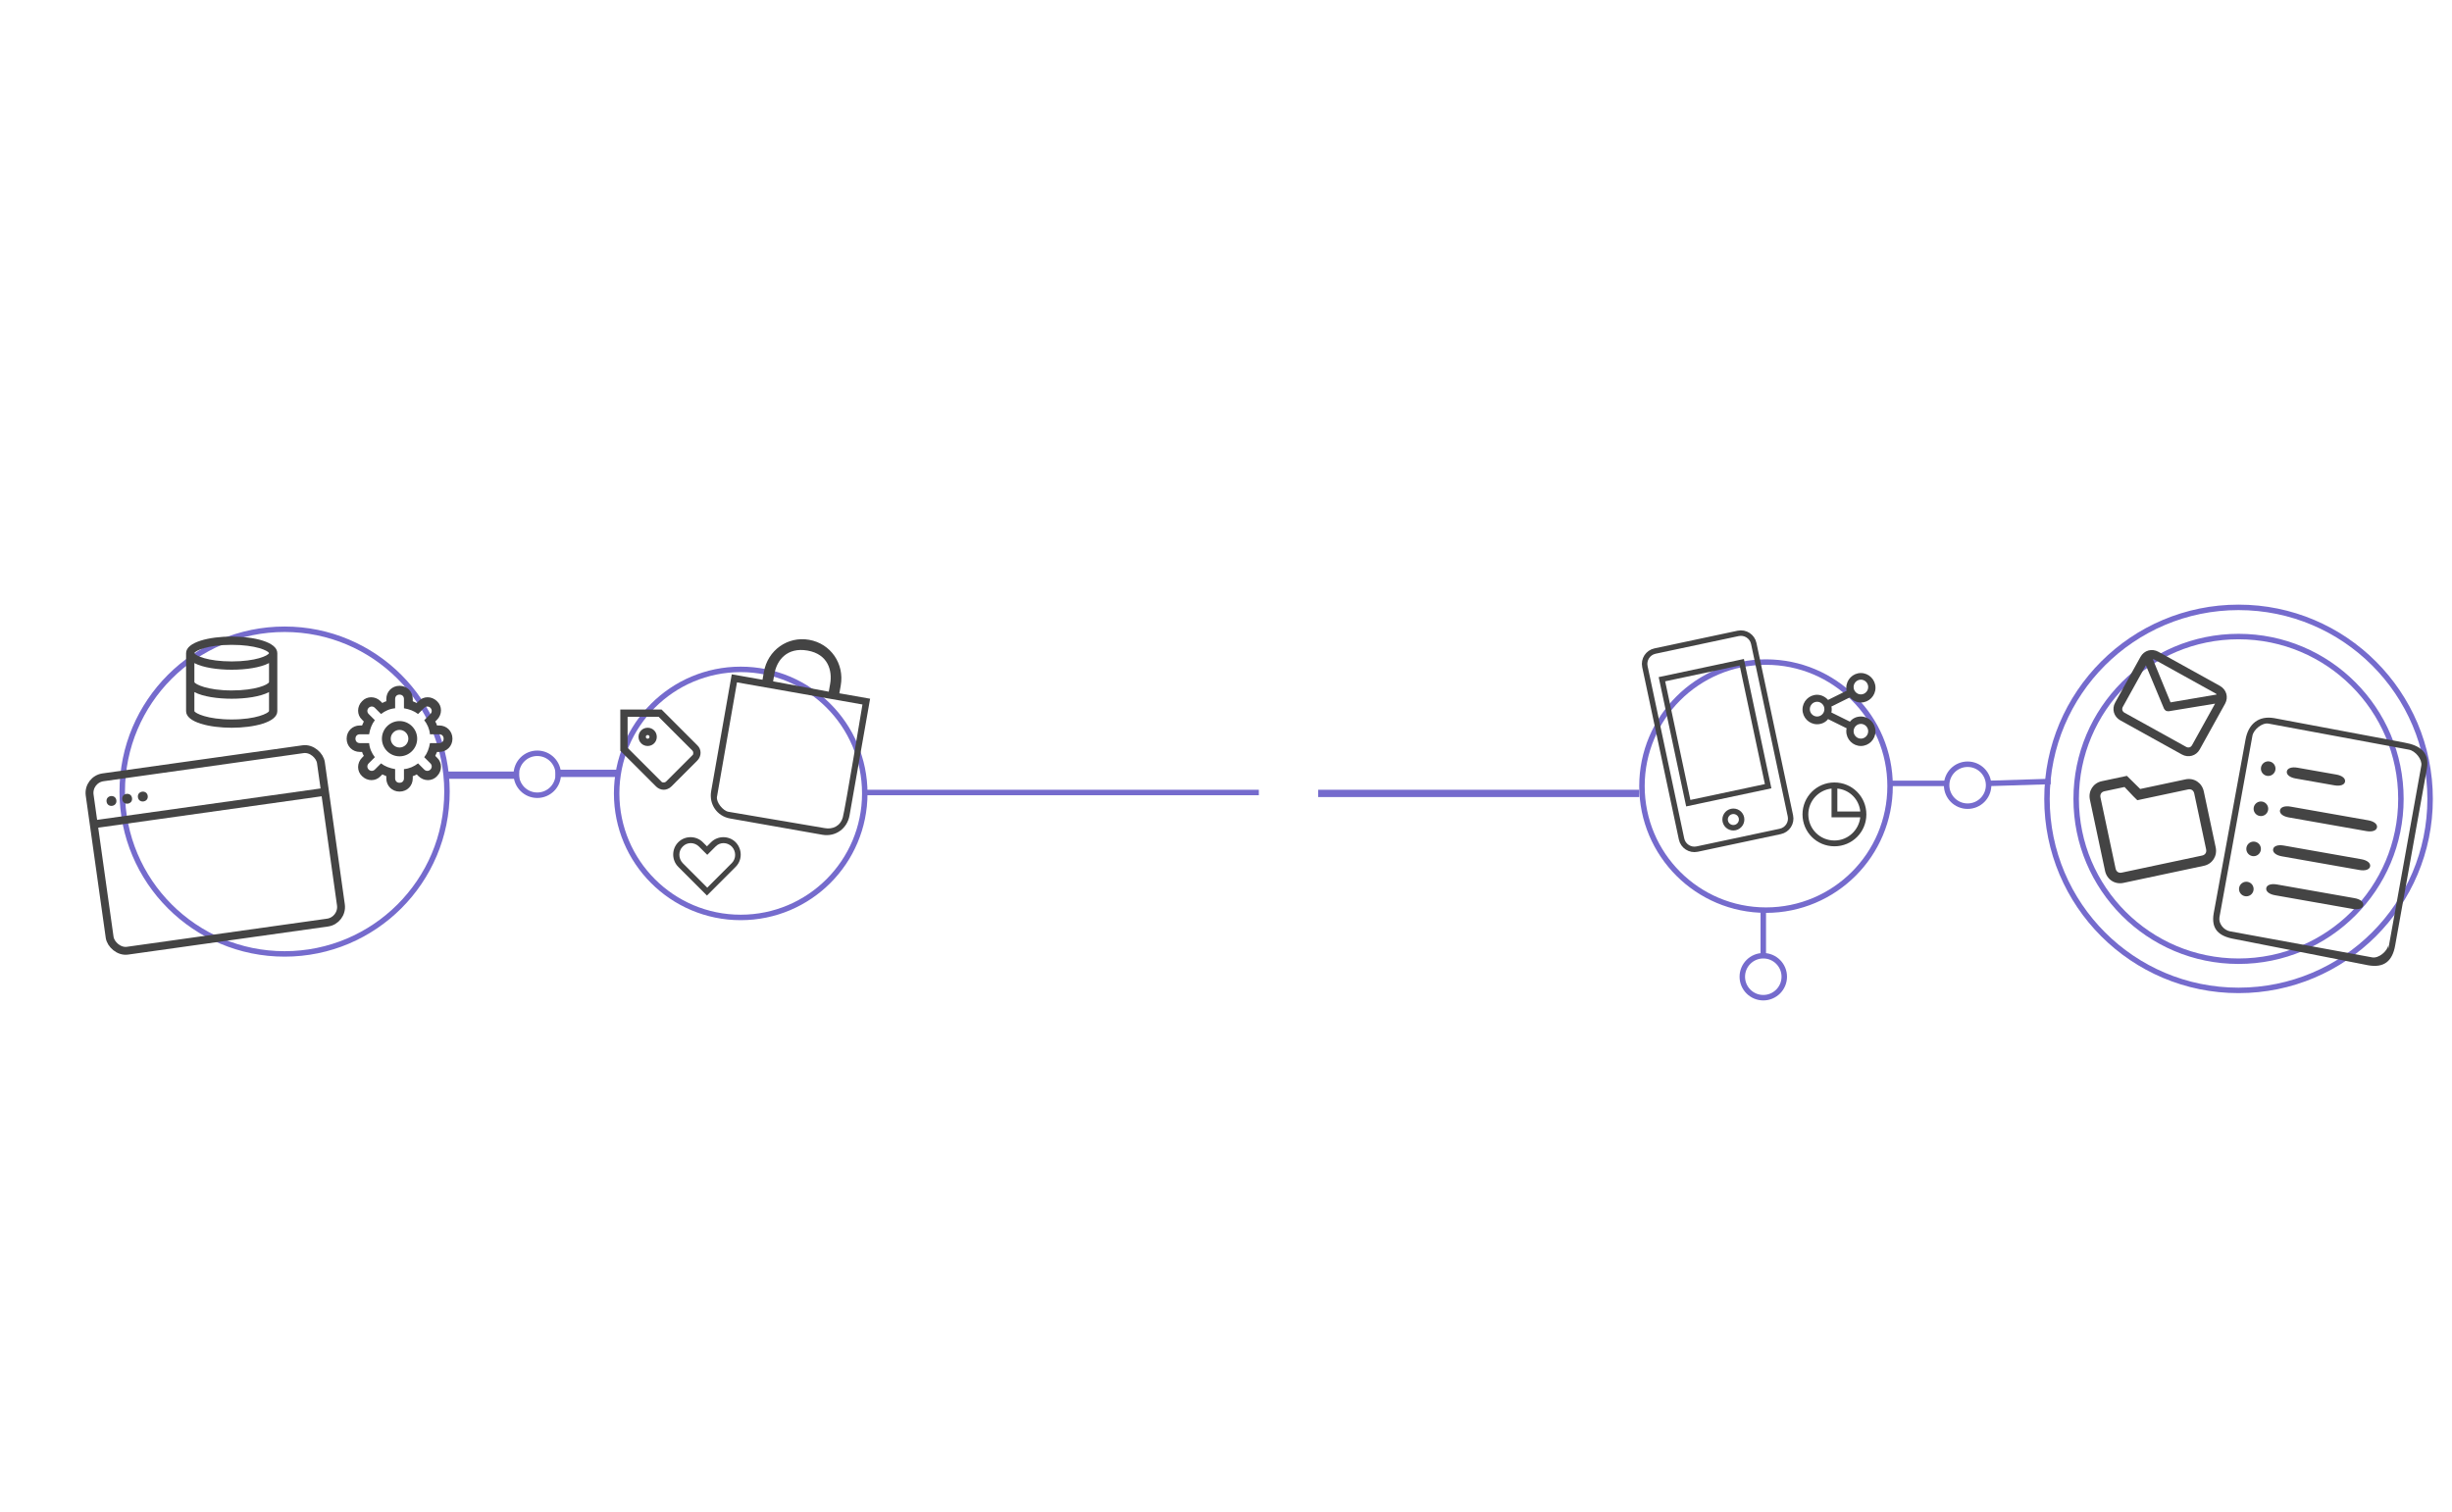 <?xml version="1.0" encoding="UTF-8" standalone="no"?>
<svg width="1344px" height="829px" viewBox="0 0 1344 829" version="1.1" xmlns="http://www.w3.org/2000/svg" xmlns:xlink="http://www.w3.org/1999/xlink" xmlns:sketch="http://www.bohemiancoding.com/sketch/ns">
    <!-- Generator: Sketch 3.3.2 (12043) - http://www.bohemiancoding.com/sketch -->
    <title>Login 2</title>
    <desc>Created with Sketch.</desc>
    <defs></defs>
    <g id="Page-1" stroke="none" stroke-width="1" fill="none" fill-rule="evenodd" sketch:type="MSPage">
        <path d="M1122.5,428.5 L1090.5,429.5" id="Line" stroke="#756BCD" stroke-width="3" stroke-linecap="square" sketch:type="MSShapeGroup"></path>
        <path d="M1066.5,429.5 L1036.5,429.5" id="Line" stroke="#756BCD" stroke-width="3" stroke-linecap="square" sketch:type="MSShapeGroup"></path>
        <path d="M337.5,424 L306.5,424" id="Line" stroke="#756BCD" stroke-width="4" stroke-linecap="square" sketch:type="MSShapeGroup"></path>
        <path d="M282.5,425 L245.5,425" id="Line" stroke="#756BCD" stroke-width="4" stroke-linecap="square" sketch:type="MSShapeGroup"></path>
        <circle id="Oval-1" stroke="#756BCD" stroke-width="3" fill-opacity="0" fill="#D8D8D8" sketch:type="MSShapeGroup" cx="968" cy="431" r="68"></circle>
        <circle id="Oval-1-Copy" stroke="#756BCD" stroke-width="3" fill-opacity="0" fill="#D8D8D8" sketch:type="MSShapeGroup" cx="406" cy="435" r="68"></circle>
        <path d="M896.5,435 L724.5,435" id="Line" stroke="#756BCD" stroke-width="4" stroke-linecap="square" sketch:type="MSShapeGroup"></path>
        <circle id="Oval-1-Copy-3" stroke="#756BCD" stroke-width="3" fill-opacity="0" fill="#D8D8D8" sketch:type="MSShapeGroup" cx="156" cy="434" r="89"></circle>
        <circle id="Oval-1-Copy-2" stroke="#756BCD" stroke-width="3" fill-opacity="0" fill="#D8D8D8" sketch:type="MSShapeGroup" cx="1227" cy="438" r="89"></circle>
        <circle id="Oval-1-Copy-4" stroke="#756BCD" stroke-width="3" fill-opacity="0" fill="#D8D8D8" sketch:type="MSShapeGroup" cx="1227" cy="438" r="105"></circle>
        <circle id="Oval-6" stroke="#756BCD" stroke-width="3" fill-opacity="0" fill="#FFFFFF" sketch:type="MSShapeGroup" cx="1078.5" cy="430.5" r="11.5"></circle>
        <path d="M474.5,434.5 L688.5,434.5" id="Line" stroke="#756BCD" stroke-width="3" stroke-linecap="square" sketch:type="MSShapeGroup"></path>
        <circle id="Oval-6-Copy-2" stroke="#756BCD" stroke-width="3" sketch:type="MSShapeGroup" cx="294.5" cy="424.5" r="11.5"></circle>
        <path d="M1208.773,364 L1170.227,364 C1166.132,364 1163,367.106 1163,371.167 L1163,399.833 C1163,403.894 1166.132,407 1170.227,407 L1208.773,407 C1212.868,407 1216,403.894 1216,399.833 L1216,371.167 C1216,367.106 1212.868,364 1208.773,364 L1208.773,364 Z M1208.773,368.778 C1209.014,368.778 1209.255,368.778 1209.495,369.017 L1189.5,385.022 L1169.505,369.017 C1169.745,369.017 1169.986,368.778 1170.227,368.778 L1208.773,368.778 L1208.773,368.778 Z M1208.773,402.222 L1170.227,402.222 C1168.782,402.222 1167.818,401.267 1167.818,399.833 L1167.818,373.794 L1188.055,389.8 C1188.536,390.039 1189.018,390.278 1189.5,390.278 C1189.982,390.278 1190.464,390.039 1190.945,389.8 L1211.182,373.794 L1211.182,399.833 C1211.182,401.267 1210.218,402.222 1208.773,402.222 L1208.773,402.222 Z" id="Shape" fill="#444444" sketch:type="MSShapeGroup" transform="translate(1189.5, 385.5) rotate(29) translate(-1189.5, -385.5) "></path>
        <path d="M1172.673,434.685 L1174.364,437.25 L1177.464,437.25 L1202.827,437.25 C1204.518,437.25 1205.645,438.39 1205.645,440.1 L1205.645,471.45 C1205.645,473.16 1204.518,474.3 1202.827,474.3 L1157.736,474.3 C1156.045,474.3 1154.918,473.16 1154.918,471.45 L1154.918,431.55 C1154.918,429.84 1156.045,428.7 1157.736,428.7 L1169.009,428.7 L1172.673,434.685 L1172.673,434.685 Z M1171.545,423 L1157.455,423 C1152.664,423 1149,426.705 1149,431.55 L1149,471.45 C1149,476.295 1152.664,480 1157.455,480 L1202.545,480 C1207.336,480 1211,476.295 1211,471.45 L1211,440.1 C1211,435.255 1207.336,431.55 1202.545,431.55 L1177.182,431.55 L1171.545,423 L1171.545,423 Z" id="Shape-Copy-2" fill="#444444" sketch:type="MSShapeGroup" transform="translate(1180, 451.5) rotate(-12) translate(-1180, -451.5) "></path>
        <path d="M1235.245,399.137 C1226.575,399.137 1221.741,404.63 1221.741,413.555 L1221.103,510.198 C1221.103,519.123 1226.054,522.183 1234.724,522.183 L1309.426,523.631 C1318.096,523.631 1322.118,519.297 1322.118,510.372 L1322.409,411.759 C1322.409,402.834 1316.473,399.948 1307.803,399.948 L1235.245,399.137 Z M1318.409,510.846 C1318.409,514.315 1314.436,518.979 1310.911,518.979 L1231.616,518.448 C1228.091,518.448 1224.582,515.3 1224.582,511.831 L1225.103,410.764 C1225.103,407.295 1229.076,402.631 1232.601,402.631 L1310.911,403.336 C1314.436,403.336 1319.103,407.295 1319.103,410.764 L1318.756,512.844 L1318.409,510.846 Z M1295.673,488.684 L1252.473,488.684 C1249.233,488.684 1247.073,489.884 1247.073,491.684 C1247.073,493.484 1249.233,494.684 1252.473,494.684 L1295.673,494.684 C1298.913,494.684 1301.073,493.484 1301.073,491.684 C1301.073,489.884 1298.913,488.684 1295.673,488.684 L1295.673,488.684 Z M1295.673,467.018 L1252.473,467.018 C1249.233,467.018 1247.073,468.218 1247.073,470.018 C1247.073,471.818 1249.233,473.018 1252.473,473.018 L1295.673,473.018 C1298.913,473.018 1301.073,471.818 1301.073,470.018 C1301.073,468.218 1298.913,467.018 1295.673,467.018 L1295.673,467.018 Z M1295.673,445.351 L1252.473,445.351 C1249.233,445.351 1247.073,446.551 1247.073,448.351 C1247.073,450.151 1249.233,451.351 1252.473,451.351 L1295.673,451.351 C1298.913,451.351 1301.073,450.151 1301.073,448.351 C1301.073,446.551 1298.913,445.351 1295.673,445.351 L1295.673,445.351 Z M1252.473,429.684 L1274.073,429.684 C1277.313,429.684 1279.473,428.484 1279.473,426.684 C1279.473,424.884 1277.313,423.684 1274.073,423.684 L1252.473,423.684 C1249.233,423.684 1247.073,424.884 1247.073,426.684 C1247.073,428.484 1249.233,429.684 1252.473,429.684 Z M1236.756,430.979 C1238.965,430.979 1240.756,429.188 1240.756,426.979 C1240.756,424.77 1238.965,422.979 1236.756,422.979 C1234.547,422.979 1232.756,424.77 1232.756,426.979 C1232.756,429.188 1234.547,430.979 1236.756,430.979 Z M1236.637,453.339 C1238.846,453.339 1240.637,451.548 1240.637,449.339 C1240.637,447.13 1238.846,445.339 1236.637,445.339 C1234.428,445.339 1232.637,447.13 1232.637,449.339 C1232.637,451.548 1234.428,453.339 1236.637,453.339 Z M1236.518,475.699 C1238.727,475.699 1240.518,473.909 1240.518,471.699 C1240.518,469.49 1238.727,467.699 1236.518,467.699 C1234.309,467.699 1232.518,469.49 1232.518,471.699 C1232.518,473.909 1234.309,475.699 1236.518,475.699 Z M1236.399,498.06 C1238.608,498.06 1240.399,496.269 1240.399,494.06 C1240.399,491.851 1238.608,490.06 1236.399,490.06 C1234.19,490.06 1232.399,491.851 1232.399,494.06 C1232.399,496.269 1234.19,498.06 1236.399,498.06 Z" id="Shape-Copy" fill="#444444" sketch:type="MSShapeGroup" transform="translate(1271.756, 461.384) rotate(10) translate(-1271.756, -461.384) "></path>
        <path d="M1005.5,429 C995.795,429 988,436.795 988,446.5 C988,456.205 995.795,464 1005.5,464 C1015.205,464 1023,456.205 1023,446.5 C1023,436.795 1015.205,429 1005.5,429 L1005.5,429 Z M1019.659,444.909 L1007.091,444.909 L1007.091,432.341 C1013.773,432.977 1019.023,438.227 1019.659,444.909 L1019.659,444.909 Z M1005.5,460.818 C997.545,460.818 991.182,454.455 991.182,446.5 C991.182,439.182 996.75,433.136 1003.909,432.341 L1003.909,448.091 L1019.659,448.091 C1018.864,455.25 1012.818,460.818 1005.5,460.818 L1005.5,460.818 Z" id="Shape-Copy-3" fill="#444444" sketch:type="MSShapeGroup"></path>
        <path d="M910.989,358.094 C910.989,354.118 914.204,350.896 918.196,350.896 L964.782,350.896 C968.762,350.896 971.989,354.128 971.989,358.094 L971.989,454.699 C971.989,458.674 968.774,461.896 964.782,461.896 L918.196,461.896 C914.216,461.896 910.989,458.664 910.989,454.699 L910.989,358.094 Z M918.677,366.781 L963.427,366.781 L963.427,436.268 L918.677,436.268 L918.677,366.781 Z M940.989,454.677 C943.492,454.677 945.52,452.656 945.52,450.164 C945.52,447.672 943.492,445.652 940.989,445.652 C938.487,445.652 936.458,447.672 936.458,450.164 C936.458,452.656 938.487,454.677 940.989,454.677 Z" id="Rectangle-2" stroke="#444444" stroke-width="3" sketch:type="MSShapeGroup" transform="translate(941.489, 406.396) rotate(-12) translate(-941.489, -406.396) "></path>
        <path d="M1020,392.838 C1017.6,392.838 1015.4,393.848 1014,395.667 L1003.8,390.616 C1004,390.01 1004,389.404 1004,389 C1004,388.596 1004,387.788 1003.8,387.384 L1014,382.333 C1015.4,383.949 1017.6,385.162 1020,385.162 C1024.4,385.162 1028,381.525 1028,377.081 C1028,372.636 1024.4,369 1020,369 C1015.6,369 1012,372.636 1012,377.081 C1012,377.687 1012,378.293 1012.2,378.697 L1002,383.747 C1000.6,382.131 998.4,380.919 996,380.919 C991.6,380.919 988,384.556 988,389 C988,393.444 991.6,397.081 996,397.081 C998.4,397.081 1000.6,396.071 1002,394.253 L1012.2,399.303 C1012,399.909 1012,400.515 1012,400.919 C1012,405.364 1015.6,409 1020,409 C1024.4,409 1028,405.364 1028,400.919 C1028,396.475 1024.4,392.838 1020,392.838 L1020,392.838 Z M1020,372.636 C1022.2,372.636 1024,374.455 1024,376.677 C1024,378.899 1022.2,380.717 1020,380.717 C1017.8,380.717 1016,378.899 1016,376.677 C1016,374.455 1017.8,372.636 1020,372.636 L1020,372.636 Z M996,392.838 C993.8,392.838 992,391.02 992,388.798 C992,386.576 993.8,384.758 996,384.758 C998.2,384.758 1000,386.576 1000,388.798 C1000,391.02 998.2,392.838 996,392.838 L996,392.838 Z M1020,404.96 C1017.8,404.96 1016,403.141 1016,400.919 C1016,398.697 1017.8,396.879 1020,396.879 C1022.2,396.879 1024,398.697 1024,400.919 C1024,403.141 1022.2,404.96 1020,404.96 L1020,404.96 Z" id="Shape-Copy-4" fill="#444444" sketch:type="MSShapeGroup"></path>
        <path d="M361,393 L379.4,411.4 C380,412 380,412.6 380,412.8 C380,413.2 380,413.8 379.4,414.2 L365.2,428.4 C364.6,429 364,429 363.8,429 C363.4,429 362.8,429 362.4,428.4 L344,410 L344,393 L361,393 L361,393 Z M362.6,389 L340,389 L340,411.6 L359.6,431.2 C360.8,432.4 362.4,433 363.8,433 C365.2,433 366.8,432.4 368,431.2 L382.2,417 C384.6,414.6 384.6,410.8 382.2,408.6 L362.6,389 L362.6,389 Z M355,399 C352.2,399 350,401.2 350,404 C350,406.8 352.2,409 355,409 C357.8,409 360,406.8 360,404 C360,401.2 357.8,399 355,399 L355,399 Z M355,405 C354.4,405 354,404.6 354,404 C354,403.4 354.4,403 355,403 C355.6,403 356,403.4 356,404 C356,404.6 355.6,405 355,405 L355,405 Z" id="Shape-Copy-5" fill="#444444" sketch:type="MSShapeGroup"></path>
        <path d="M455.889,376 L455.889,371.667 C455.889,359.533 446.478,350 434.5,350 C422.522,350 413.111,359.533 413.111,371.667 L413.111,376 L396,376 L396,441 C396,448.367 401.561,454 408.833,454 L460.167,454 C467.439,454 473,448.367 473,441 L473,376 L455.889,376 L455.889,376 Z M418.984,371.525 C418.984,364.158 423.194,355.977 434.641,355.957 C446.087,355.937 450.016,364.442 450.016,371.809 L450.016,376.142 L418.984,375.858 L418.984,371.525 Z M460.854,450.193 L407.252,450.525 C404.259,450.525 399.675,446.561 399.675,443.538 L399.581,379.843 L469.419,379.843 C469.419,379.843 470.039,437.649 469.559,442.635 C469.08,447.62 465.252,450.218 460.854,450.193 Z" id="Shape-Copy-6" fill="#444444" sketch:type="MSShapeGroup" transform="translate(434.5, 402) rotate(10) translate(-434.5, -402) "></path>
        <g id="Group" sketch:type="MSLayerGroup" transform="translate(118, 466) rotate(-8) translate(-118, -466) translate(54, 418)">
            <rect id="Rectangle-4" stroke="#444444" stroke-width="4.32" sketch:type="MSShapeGroup" x="0" y="0" width="128" height="96" rx="8.64"></rect>
            <path d="M3.797,24.809 L125.288,24.809" id="Line" stroke="#444444" stroke-width="4.32" stroke-linecap="square" sketch:type="MSShapeGroup"></path>
            <ellipse id="Oval-14" fill="#444444" sketch:type="MSShapeGroup" cx="11.39" cy="13.483" rx="2.712" ry="2.697"></ellipse>
            <ellipse id="Oval-14-Copy" fill="#444444" sketch:type="MSShapeGroup" cx="20.068" cy="13.483" rx="2.712" ry="2.697"></ellipse>
            <ellipse id="Oval-14-Copy-2" fill="#444444" sketch:type="MSShapeGroup" cx="28.746" cy="13.483" rx="2.712" ry="2.697"></ellipse>
        </g>
        <path d="M240.75,412.25 C244.858,412.25 248,409.108 248,405 C248,400.892 244.858,397.75 240.75,397.75 L239.542,397.75 C239.3,397.025 239.058,396.3 238.575,395.575 L239.542,394.608 C242.442,391.708 242.442,387.117 239.542,384.458 C236.642,381.558 232.05,381.558 229.392,384.458 L228.425,385.425 C227.7,385.183 226.975,384.7 226.25,384.458 L226.25,383.25 C226.25,379.142 223.108,376 219,376 C214.892,376 211.75,379.142 211.75,383.25 L211.75,384.458 C211.025,384.7 210.3,384.942 209.575,385.425 L208.608,384.458 C205.708,381.558 201.117,381.558 198.458,384.458 C195.558,387.358 195.558,391.95 198.458,394.608 L199.425,395.575 C199.183,396.3 198.7,397.025 198.458,397.75 L197.25,397.75 C193.142,397.75 190,400.892 190,405 C190,409.108 193.142,412.25 197.25,412.25 L198.458,412.25 C198.7,412.975 198.942,413.7 199.425,414.425 L198.458,415.392 C195.558,418.292 195.558,422.883 198.458,425.542 C201.358,428.442 205.95,428.442 208.608,425.542 L209.575,424.575 C210.3,424.817 211.025,425.3 211.75,425.542 L211.75,426.75 C211.75,430.858 214.892,434 219,434 C223.108,434 226.25,430.858 226.25,426.75 L226.25,425.542 C226.975,425.3 227.7,425.058 228.425,424.575 L229.392,425.542 C232.292,428.442 236.883,428.442 239.542,425.542 C242.442,422.642 242.442,418.05 239.542,415.392 L238.575,414.425 C238.817,413.7 239.3,412.975 239.542,412.25 L240.75,412.25 L240.75,412.25 Z M235.675,407.417 C235.192,410.317 234.225,412.975 232.533,415.15 L235.917,418.533 C236.883,419.5 236.883,420.95 235.917,421.917 C234.95,422.883 233.5,422.883 232.533,421.917 L232.533,421.917 L229.15,418.533 C226.975,420.225 224.317,421.433 221.417,421.675 L221.417,426.75 C221.417,428.2 220.45,429.167 219,429.167 C217.55,429.167 216.583,428.2 216.583,426.75 L216.583,421.675 C213.683,421.192 211.025,420.225 208.85,418.533 L205.467,421.917 C204.5,422.883 203.05,422.883 202.083,421.917 C201.117,420.95 201.117,419.5 202.083,418.533 L202.083,418.533 L205.467,415.15 C203.775,412.975 202.567,410.317 202.325,407.417 L197.25,407.417 C195.8,407.417 194.833,406.45 194.833,405 C194.833,403.55 195.8,402.583 197.25,402.583 L202.325,402.583 C202.808,399.683 203.775,397.025 205.467,394.85 L202.083,391.467 C201.117,390.5 201.117,389.05 202.083,388.083 C203.05,387.117 204.5,387.117 205.467,388.083 L205.467,388.083 L208.85,391.467 C211.025,389.775 213.683,388.567 216.583,388.325 L216.583,383.25 C216.583,381.8 217.55,380.833 219,380.833 C220.45,380.833 221.417,381.8 221.417,383.25 L221.417,388.325 C224.317,388.808 226.975,389.775 229.15,391.467 L232.533,388.083 C233.5,387.117 234.95,387.117 235.917,388.083 C236.883,389.05 236.883,390.5 235.917,391.467 L235.917,391.467 L232.533,394.85 C234.225,397.025 235.433,399.683 235.675,402.583 L240.75,402.583 C242.2,402.583 243.167,403.55 243.167,405 C243.167,406.45 242.2,407.417 240.75,407.417 L235.675,407.417 L235.675,407.417 Z M219,395.333 C213.683,395.333 209.333,399.683 209.333,405 C209.333,410.317 213.683,414.667 219,414.667 C224.317,414.667 228.667,410.317 228.667,405 C228.667,399.683 224.317,395.333 219,395.333 L219,395.333 Z M219,409.833 C216.342,409.833 214.167,407.658 214.167,405 C214.167,402.342 216.342,400.167 219,400.167 C221.658,400.167 223.833,402.342 223.833,405 C223.833,407.658 221.658,409.833 219,409.833 L219,409.833 Z" id="Shape" fill="#444444" sketch:type="MSShapeGroup"></path>
        <path d="M127,349 C114.955,349 102,351.955 102,358.091 L102,389.909 C102,396.045 114.955,399 127,399 C139.045,399 152,396.045 152,389.909 L152,358.091 C152,351.955 139.045,349 127,349 L127,349 Z M127,353.545 C140.182,353.545 147,356.727 147.455,358.091 C147,359.455 140.182,362.636 127,362.636 C113.818,362.636 107,359.455 106.545,358.091 C107,356.727 113.818,353.545 127,353.545 L127,353.545 Z M106.545,363.545 C111.318,366.045 119.273,367.182 127,367.182 C134.727,367.182 142.682,366.045 147.455,363.545 L147.455,374 C147,375.364 140.182,378.545 127,378.545 C113.591,378.545 107,375.136 106.545,374 L106.545,363.545 L106.545,363.545 Z M127,394.455 C113.591,394.455 107,391.045 106.545,389.909 L106.545,379.455 C111.318,381.955 119.273,383.091 127,383.091 C134.727,383.091 142.682,381.955 147.455,379.455 L147.455,389.909 C147,391.045 140.409,394.455 127,394.455 L127,394.455 Z" id="Shape" fill="#444444" sketch:type="MSShapeGroup"></path>
        <path d="M403.231,461.77 C399.539,458.077 393.439,458.077 389.747,461.77 L387.5,464.019 L385.253,461.77 C381.561,458.077 375.461,458.077 371.769,461.77 C368.077,465.464 368.077,471.567 371.769,475.261 L374.016,477.509 L387.5,491 L400.984,477.509 L403.231,475.261 C406.923,471.567 406.923,465.625 403.231,461.77 L403.231,461.77 Z M396.65,477.67 L387.661,486.664 L378.671,477.67 L374.177,473.173 C371.769,470.604 371.769,466.588 374.177,464.179 C376.585,461.61 380.598,461.61 383.166,464.179 L387.661,468.676 L392.155,464.179 C394.563,461.61 398.576,461.61 401.144,464.179 C403.552,466.749 403.552,470.764 401.144,473.173 L396.65,477.67 L396.65,477.67 Z" id="Shape" fill="#444444" sketch:type="MSShapeGroup"></path>
        <path d="M966.5,501.5 L966.5,522.5" id="Line-Copy" stroke="#756BCD" stroke-width="3" stroke-linecap="square" sketch:type="MSShapeGroup"></path>
        <circle id="Oval-6-Copy" stroke="#756BCD" stroke-width="3" sketch:type="MSShapeGroup" cx="966.5" cy="535.5" r="11.5"></circle>
    </g>
</svg>